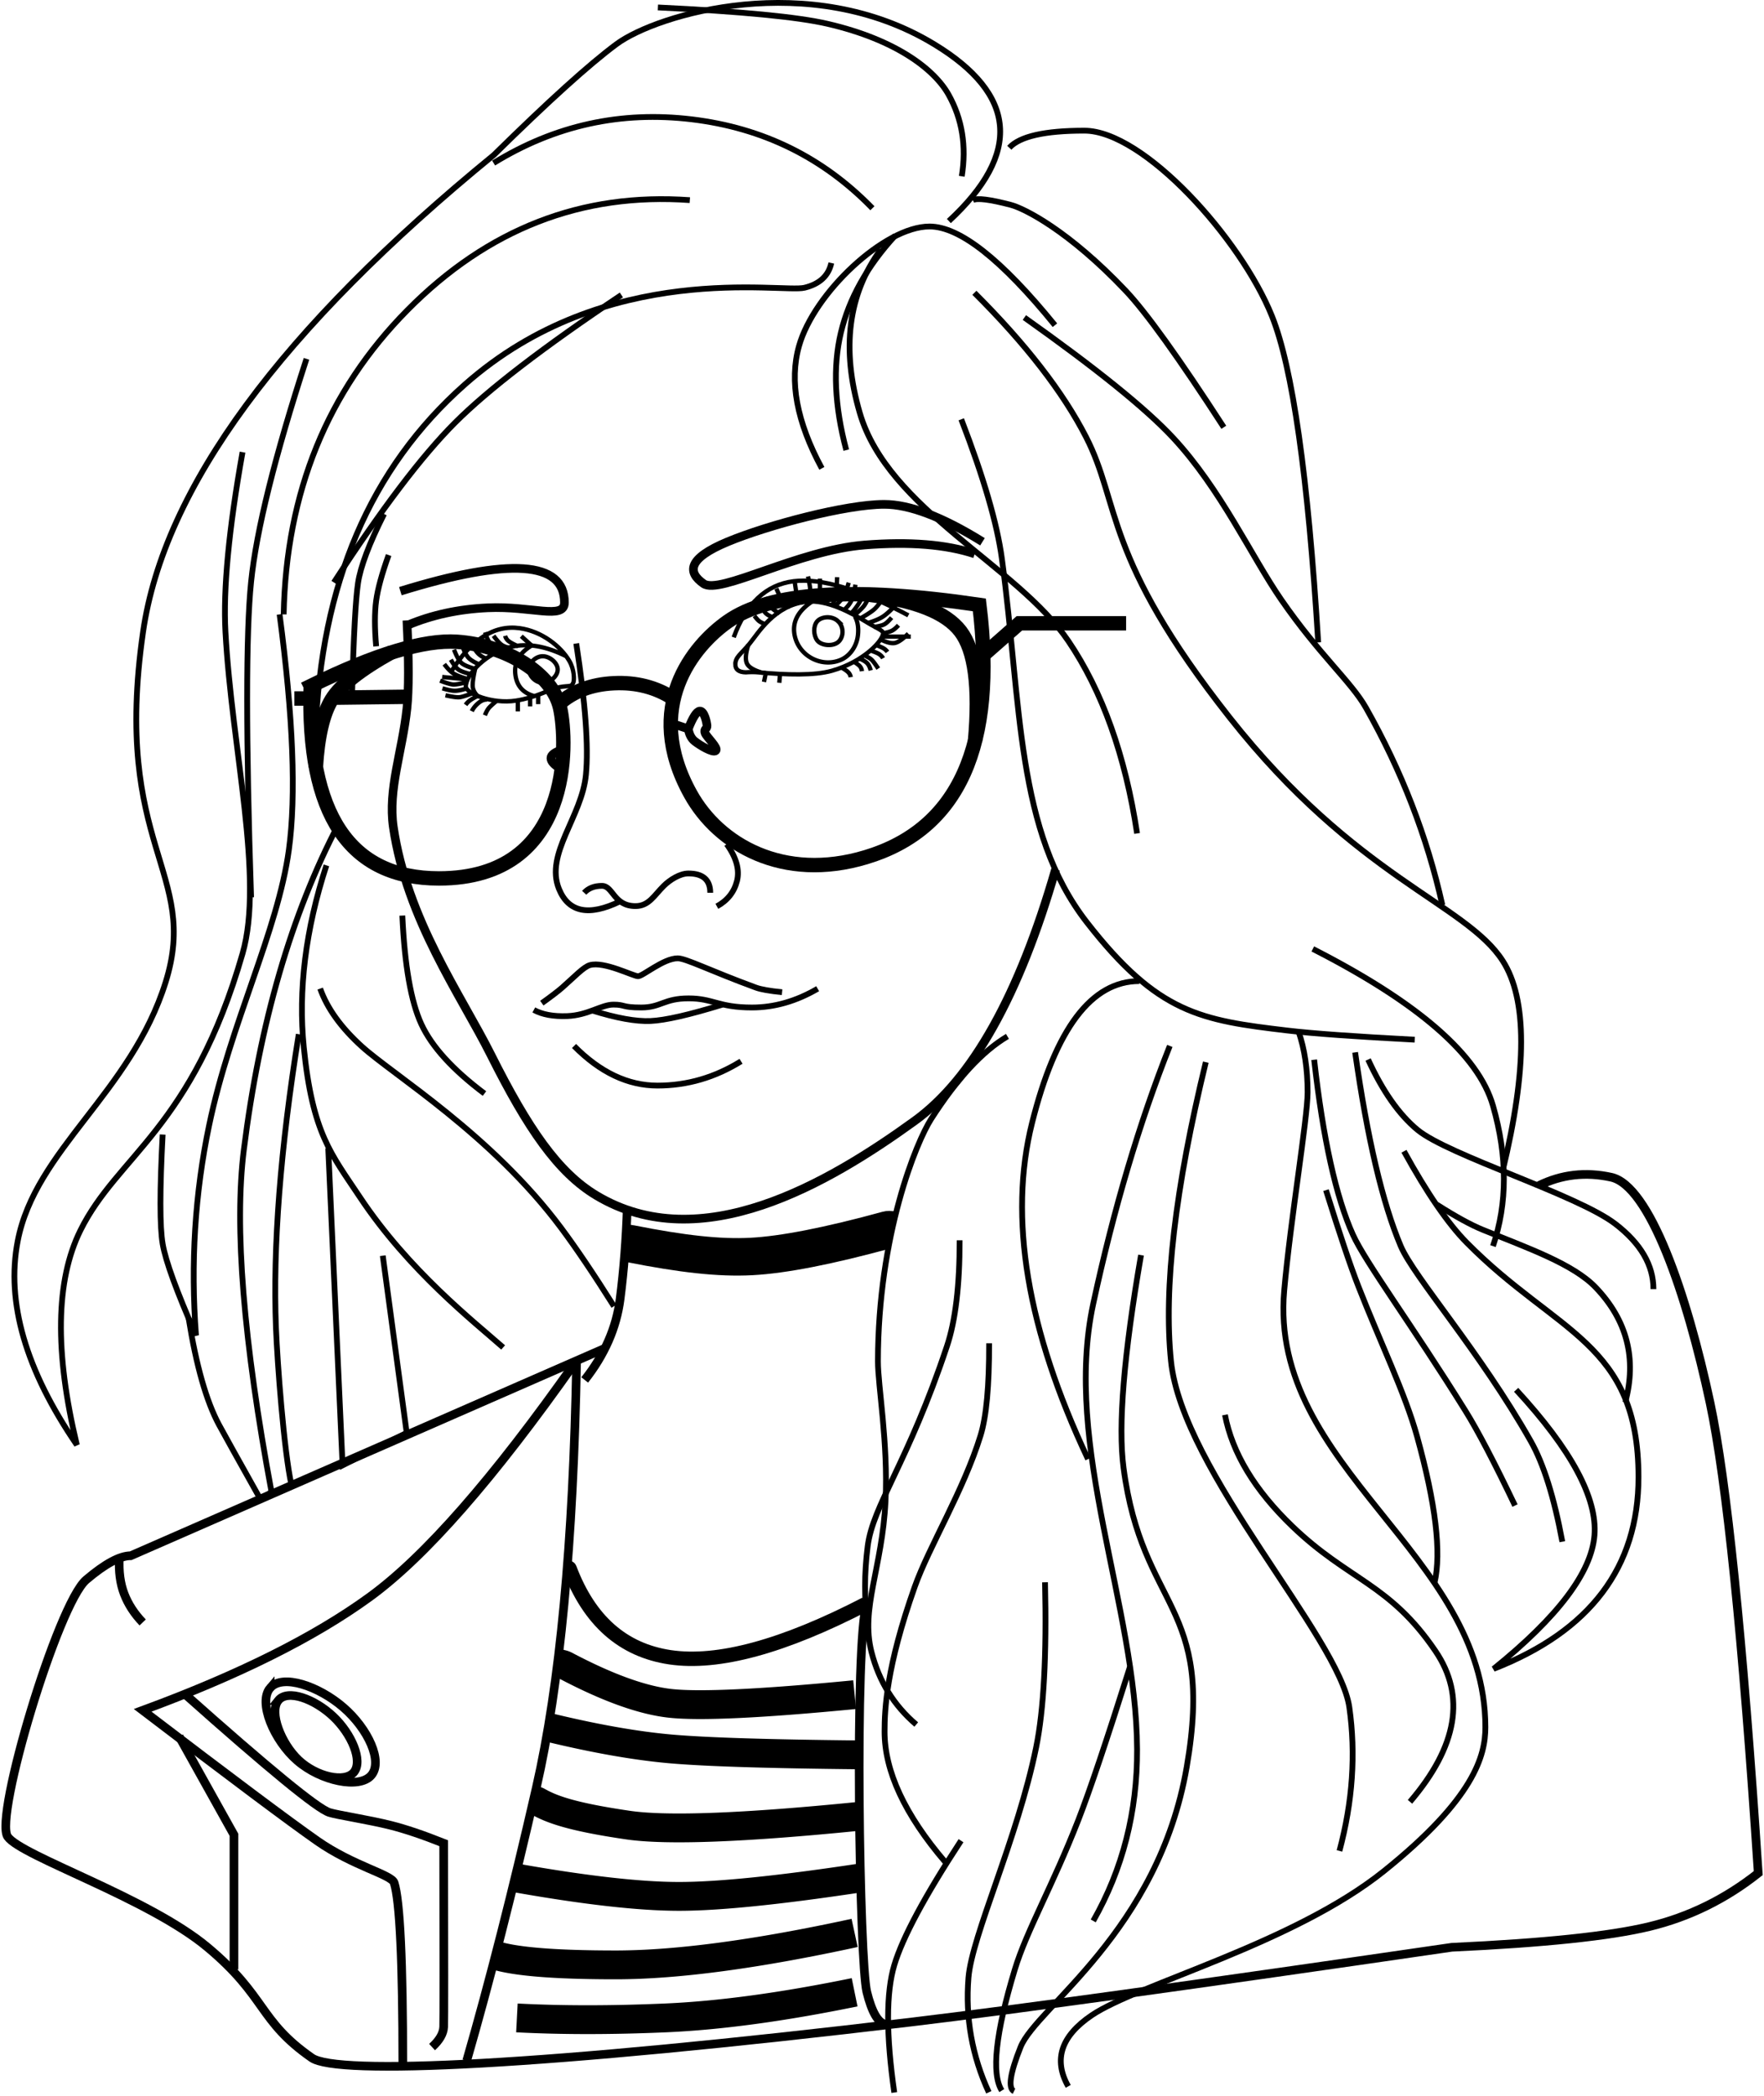 <svg viewBox="0 0 612 727" xmlns="http://www.w3.org/2000/svg"><g stroke="#000" fill="none" fill-rule="evenodd"><path d="M141.42 216.855c8.398-3.55 17.663-5.558 27.795-6.022 15.198-.696 26.611 4.263 26.611-1.822 0-14.355-18.974-15.672-56.922-3.95M338.167 192.12c-9.893-3.28-22.596-4.306-38.108-3.081-23.268 1.837-50.37 17.348-55.972 13.414-5.602-3.933-5.643-8.7 8.381-14.525 14.024-5.825 41.104-12.984 54.301-12.984 8.798 0 20.163 4.328 34.096 12.984" stroke-width="3"/><path stroke-width="5" d="M390.687 216.205h-37.011l-12.788 11.24"/><path d="M300.385 297.35c-28.656 8.613-51.078-4.334-60.837-21.965-16.71-30.188.964-51.346 12.894-59.763 14.593-10.296 43.704-12.23 87.334-5.804 5.987 48.662-7.143 77.84-39.39 87.532z" stroke-width="5"/><path d="M300.681 206.21c16.648 1.912 27.495 6.169 32.54 12.772 5.046 6.603 6.729 19.307 5.049 38.112M194.01 244.105c4.91-4.371 11.24-6.74 18.99-7.108 7.749-.366 14.617 1.402 20.603 5.306M107.808 237.95c22.39-11.006 39.311-16.116 50.764-15.33 17.18 1.178 33.142 11.147 35.76 23.034 2.618 11.888 4.537 59.053-42.037 59.053-31.05 0-45.878-22.252-44.487-66.756z" stroke-width="5"/><path d="M135.97 226.17c-10.9 6.047-17.862 11.538-20.887 16.474-3.024 4.935-4.86 12.833-5.51 23.694M102.13 242.296h6.128M115.928 242.01l25.507-.314" stroke-width="5"/><path d="M141.178 215.203c.678 14.003.678 24.183 0 30.538-1.59 14.902-6.632 28.073-4.715 41.147 4.715 32.158 23.417 58.204 33.856 79.019 12.842 25.606 23.237 40.76 36.563 48.759 36.235 21.752 80.415-4.123 110.422-25.836 20.004-14.475 36.307-43.565 48.908-87.27" stroke-width="3"/><path d="M271.337 344.166c-4.285-.415-7.317-.948-9.094-1.598-15.602-5.712-24.28-10.148-27.107-10.148-4.963 0-12.087 6.208-13.771 6.208-1.685 0-11.723-5.245-16.693-3.855-2.204.617-5.428 4.108-9.622 7.795-1.409 1.238-3.766 3.038-7.072 5.4" stroke-width="2"/><path d="M185.198 350.328c2.932 1.603 6.802 2.313 11.61 2.13 7.21-.275 11.823-3.98 16.018-3.98 4.196 0 2.792 1.003 9.643 1.003 6.852 0 7.892-3.166 16.434-3.166 8.542 0 10.338 3.166 21.98 3.166 7.762 0 15.361-2.174 22.798-6.523" stroke-width="2"/><path d="M205.35 350.488c8.52 2.673 15.305 3.898 20.352 3.675 5.048-.222 13.35-2.113 24.908-5.672M199.155 362.83c9.049 9.159 18.705 13.738 28.969 13.738 10.263 0 19.92-2.809 28.968-8.427M199.926 223.21c3.173 20.58 4.292 35.755 3.357 45.522-1.402 14.65-14.295 27.45-9.348 39.633 3.299 8.121 10.36 9.552 21.187 4.292" stroke-width="2"/><path d="M202.677 309.683c1.48-1.6 3.53-2.4 6.152-2.4 3.934 0 4.004 7.02 11.65 7.02 4.665 0 6.475-3.734 9.814-7.02 2.133-2.099 5.584-4.298 8.54-4.298 5.053 0 7.58 2.233 7.58 6.698M252.133 292.821c3.345 4.663 4.53 8.919 3.556 12.767-.974 3.848-3.3 6.781-6.98 8.8" stroke-width="2"/><path d="M233.51 251.09l5.278 1.736c1.562-3.961 2.875-6.015 3.94-6.162 1.596-.221 2.49 3.937 2.558 5.108.068 1.17-1.197 1.054-.666 2.487.532 1.434 4.728 5.233 3.712 6.127-1.016.894-5.595-1.91-7.322-3.278-1.152-.912-1.892-2.34-2.222-4.282M194.24 266.488c-2.068-1.228-3.102-2.4-3.102-3.518 0-1.117 1.378-2.118 4.132-3.003" stroke-width="3"/><g stroke-width="1.5"><path d="M254.549 221.078c4.332-11.773 11.255-18.259 20.766-19.456 9.512-1.197 22.786 2.747 39.825 11.83"/><path d="M255.122 230.491c0-2.635 1.875-3.5 4.916-7.19 3.041-3.69 8.574-13.314 19.701-14.571 7.072-.8 15.672 3.854 21.18 7.224 3.16 1.934 5.466 2.72 5.466 3.657 0 2.568-6.72 9.908-17.696 13.042-6.124 1.748-15.797 1.48-25.662.565-1.281-.118-2.714-.118-4.3 0-2.404-.06-3.605-.97-3.605-2.727z"/><path d="M259.637 223.613c-.96 3.058-1.122 5.246-.484 6.565.639 1.318 2.493 2.401 5.563 3.25M291.711 231.434c1.202.652 2.052 1.23 2.549 1.731.496.502.789 1.08.877 1.731M265.837 232.789l-.78 3.755M270.647 233.579l-.278 3.265M296.11 229.443c1.128.71 1.874 1.272 2.237 1.69.362.416.595.98.7 1.69M298.144 228.427c1.297.54 2.205 1.088 2.725 1.642.52.553.924 1.378 1.212 2.474M300.23 227.534c1.01.448 1.755.908 2.236 1.38.48.473 1.226 1.476 2.236 3.011M301.931 225.62c1.589.52 2.653.973 3.193 1.358.54.386.956.838 1.245 1.357M304.215 223.833c1.27.512 2.117.91 2.544 1.196.427.285.804.653 1.13 1.105M305.26 221.68c2.138 1.09 3.808 1.552 5.009 1.388 1.2-.163 2.82-1.25 4.857-3.26M306.167 220.817h9.804M306.004 219.719c1.551-.253 2.684-.557 3.398-.912s1.483-.998 2.308-1.928M303.137 217.45c1.691-.2 2.893-.485 3.605-.856.713-.37 1.571-1.158 2.576-2.361M301.164 216.09c2.313-.706 4.085-1.474 5.315-2.306 1.23-.83 2.847-2.353 4.852-4.566M298.698 214.4c2.391-1.358 4.019-2.456 4.884-3.294.865-.839 2.337-2.747 4.418-5.724M296.397 213.376c1.513-1.234 2.613-2.28 3.3-3.137.687-.858 1.63-2.728 2.826-5.61M295.216 212.904c1.34-1.507 2.367-2.887 3.08-4.14a19.133 19.133 0 0 0 1.725-4.14M292.646 211.754c1.301-1.121 2.229-2.292 2.784-3.512.555-1.22 1.005-3.032 1.35-5.435M289.776 210.207c1.32-1.29 2.238-2.316 2.756-3.08.517-.763 1.158-2.431 1.92-5.003M288.816 209.966c.679-1.836 1.094-3.21 1.245-4.124.15-.914.276-2.794.374-5.64M284.477 208.758v-3.51-4.55M280.697 208.918c.277-1.935.416-3.294.416-4.075 0-.78-.262-2.408-.787-4.882M276.79 209.174l-1.101-7.507M269.353 204.174c.741 1.743 1.366 2.96 1.875 3.65.509.692 1.49 1.656 2.946 2.893M270.449 212.813c-1.324-.771-2.288-1.477-2.89-2.118-.604-.64-1.224-1.83-1.863-3.567M268.283 214.195c-1.357-.5-2.312-1.085-2.865-1.753-.554-.668-1.083-1.876-1.588-3.623M265.844 216.684c-1.15-.451-1.951-.846-2.405-1.184-.453-.339-1.018-.965-1.694-1.878M281.731 208.669c-5.125 3.413-7.099 7.49-5.92 12.23 1.767 7.11 9.815 10.834 16.183 7.856 2.815-1.316 5.229-4.459 5.654-8.42.284-2.64-.073-4.822-1.069-6.547"/><path d="M290.82 215.55c-2.182-2.128-5.928-1.674-7.329 0-1.4 1.674-1.273 4.78 0 6.554 1.274 1.775 5.16 2.242 7.153.742 1.993-1.5 2.356-5.168.175-7.296zM196.651 227.732c-7.154-3.618-13.614-4.727-19.379-3.33-8.647 2.096-15.656 9.568-15.656 13.728 0 2.405 9.16 6.186 17.334 4.913 6.93-1.079 11.517-3.727 13.474-4.279 4.8-1.354 5.748 0 6.519-2.085.298-.808.4-4.363-1.483-7.52-2.975-4.987-9.484-10.197-17.192-11.258-8.852-1.219-16.814 3.887-23.887 15.317"/><path d="M164.861 231.924c-.589 2.559-.883 4.494-.883 5.806 0 1.311.589 2.57 1.767 3.773M184.903 223.648c-4.49 2.548-6.536 5.895-6.138 10.042.398 4.147 2.65 6.753 6.759 7.816"/><path d="M188.316 227.643c-2.434-.016-4.793 2.213-4.793 4.528 0 2.315 2.265 4.646 4.793 4.663 2.527.017 5.168-2.298 5.168-4.595 0-2.298-2.735-4.58-5.168-4.596zM179.65 243.321v3.447M183.92 242.227v2.807M186.702 240.62v3.622M172.586 242.885c-1.672 1.367-2.717 2.333-3.135 2.899-.419.565-.823 1.342-1.214 2.328M169.05 242.68c-.993-.086-2.002.296-3.028 1.147-1.026.851-1.804 1.808-2.334 2.87M161.527 244.496a6.853 6.853 0 0 1 1.592-1.588c.643-.467 1.571-.996 2.785-1.588M164.091 240.391c-2.34.916-3.93 1.409-4.77 1.479-.84.07-2.431-.156-4.772-.679M162.095 238.768c-1.861.567-3.294.85-4.298.85-1.003 0-2.436-.283-4.298-.85M161.608 236.72c-2.12.536-3.605.775-4.453.716-.847-.058-2.332-.503-4.453-1.333M162.697 235.707l-9.295-.872M162.109 235.481c-2.22-.621-3.815-1.242-4.786-1.864-.971-.621-2.033-1.7-3.186-3.237M163.945 233.992c-2.41-.564-4.018-1.123-4.825-1.676-.808-.553-1.71-1.715-2.706-3.484M157.521 225.34c.903 2.35 1.766 3.893 2.587 4.63.822.737 2.453 1.43 4.894 2.077M160.191 223.547c.783 2.23 1.552 3.76 2.308 4.588.756.83 2.139 1.659 4.148 2.49M162.944 222.187c1.138 2.075 2.042 3.492 2.713 4.251.67.759 1.575 1.388 2.713 1.89M170.655 226.63c-1.289-.853-2.215-1.532-2.78-2.036-.565-.505-1.107-1.6-1.625-3.287M168.305 219.33c.433 1.5.91 2.608 1.435 3.326.523.718 1.663 1.827 3.418 3.326M171.23 220.536c1.031 1.418 1.87 2.39 2.518 2.916.648.526 1.487.916 2.518 1.17M179.822 224.215c-1.631-.726-2.754-1.335-3.368-1.828-.614-.492-1.01-1.102-1.19-1.828M180.853 220.672l3.778 3.423"/></g><g stroke-width="2"><path d="M329.198 76.677c25.341-23.475 23.627-43.93-5.14-61.367-43.152-26.155-96.067-10.451-110.173 0-9.404 6.968-23.596 19.79-42.574 38.47C97.4 114.176 56.843 169.302 49.639 219.155c-10.807 74.78 19.84 83.246 7.807 121.602-12.034 38.355-45.218 58.018-51.311 89.79-4.063 21.18 2.782 44.737 20.535 70.67-7.756-32.27-7.351-57.07 1.215-74.397 12.85-25.99 38.793-35.39 56.258-96.031 7.55-26.215-3.685-70.66-5.926-111.634-.81-14.81 1.165-35.579 5.926-62.305"/><path d="M302.667 72.234c-17.075-17.575-37.935-27.852-62.582-30.831-24.646-2.979-47.592 2.072-68.835 15.154M106.333 124.472c-10.978 33.754-17.382 59.524-19.211 77.309-1.83 17.785-1.83 54.279 0 109.481"/><path d="M56.432 393.547c-1.02 19.305-1.02 31.945 0 37.923 1.02 5.977 4.877 16.562 11.572 31.757-1.906-24.962-.387-49.261 4.557-72.898 7.417-35.455 23.792-67.243 27.657-95.498 2.577-18.837 1.506-46.074-3.213-81.713M239.333 69.423c-37.48-2.7-70.124 10.002-97.934 38.104-27.81 28.102-42.138 63.299-42.982 105.59"/><path d="M288.417 91.23c-.981 4.453-4.086 7.314-9.315 8.584-7.843 1.905-68.702-9.905-117.863 33.59-32.774 28.997-50.02 69.287-51.739 120.871"/><path d="M115.833 202.037c16.522-25.44 30.534-43.911 42.034-55.414 11.5-11.504 30.739-26.275 57.716-44.313"/><path d="M133.25 178.293c-5.195 10.34-8.209 18.333-9.043 23.979-.834 5.646-1.514 18.232-2.04 37.756M65.429 457.166c2.656 16.57 6.172 28.92 10.548 37.05 1.647 3.06 6.429 11.654 14.346 25.782l3.885-2.44c-9.76-52.397-12.965-91.954-9.614-118.671 5.526-44.068 16.467-81.718 32.823-112.953M228.25 2.583c28.91 1.392 48.533 3.286 58.868 5.68 23.901 5.535 37.1 15.88 41.959 24.54 4.743 8.453 6.276 17.903 4.6 28.35M350.167 51.252c3.618-3.953 12.296-5.929 26.032-5.929 20.604 0 54.27 37.475 65.054 64.243 7.188 17.846 12.55 55.602 16.085 113.268"/><path d="M337.5 69.432c1.517-.813 5.918-.266 13.203 1.641 4.729 1.238 20.164 9.013 39.804 29.742 7.077 7.469 18.436 23.27 34.076 47.401M366 112.81c-18.562-22.83-33.064-34.244-43.505-34.244-15.662 0-40.095 23.08-45.276 41.424-3.454 12.229-.816 26.387 7.914 42.473"/><path d="M310.583 81.731c-9.74 10.593-16.023 21.812-18.847 33.657-2.825 11.846-2.202 25.427 1.867 40.743"/><path d="M305.606 86.48c-11.377 15.561-13.812 34.49-7.304 56.786 9.763 33.443 54.658 52.94 72.352 79.097C382.45 239.8 390.4 262.046 394.5 289.1M103.646 358.751c-6.38 39.69-9.013 73.655-7.9 101.896.48 12.199 2.761 42.644 5.364 54.447M113.877 398.325l4.978 109.97 22.244-11.286-8.302-61.437"/><path d="M113.246 300.181c-7.239 22.247-9.852 43.308-7.84 63.185 3.02 29.816 9.46 36.854 19.499 51.957 16.92 25.455 39.598 43.196 49.655 52.078"/><path d="M111.083 342.921c2.421 6.85 7.25 13.554 14.488 20.11 10.857 9.834 44.995 30.583 69.08 62.882 5.239 7.026 11.357 16.09 18.355 27.19M134.833 192.54c-2.323 6.438-3.765 11.715-4.328 15.829-.562 4.114-.562 9.391 0 15.83M139.583 317.594c.8 17.311 2.997 29.864 6.595 37.657 3.598 7.794 10.9 15.82 21.905 24.079M333.499 145.448c7.76 20.101 12.457 36.214 14.093 48.34 6.893 51.077 4.791 94.405 29.484 126.152s39.625 33.976 69.656 37.537c8.587 1.018 23.287 2.074 44.103 3.169M338.054 101.566c17.826 17.766 30.736 34.435 38.73 50.007 11.993 23.358 5.892 41.583 49.813 97.296 43.92 55.714 81.936 64.532 94.742 84.404 8.536 13.247 8.536 37.524 0 72.83"/><path d="M355.397 110.146c25.027 17.745 42.208 31.627 51.542 41.648 16.597 17.817 27.263 41.28 37.557 56.192 13.287 19.247 24.303 28.504 29.4 37.517 12.38 21.887 21.218 44.705 26.518 68.455M474.65 367.53c5.03 10.971 10.741 19.102 17.131 24.39 10.683 8.84 55.497 22.511 68.68 32.662 8.788 6.767 13.182 14.299 13.182 22.594M349.52 359.5c-8.686 5.141-17.508 14.692-26.464 28.652-5.125 7.988-18.417 40.135-18.466 84.046-.01 8.55 3.598 28.373 2.625 48.56-1.114 23.101-8.749 37.127-4.85 52.337 2.6 10.14 7.77 18.507 15.513 25.103"/><path d="M332.927 430.23c.028 15.62-1.431 27.85-4.378 36.693-13.567 40.706-25.708 55.074-27.521 69.477-1.208 9.603-1.208 18.51 0 26.72M418.343 368.439c-10.656 43.789-14.681 78.373-12.075 103.754 3.908 38.07 58.438 95.78 61.871 120.04 2.29 16.173 1.145 32.775-3.433 49.806"/><path d="M450.512 357.8c2.098 6.052 3.147 13.084 3.147 21.095 0 9.02-5.954 44.272-8.119 68.792-5.432 61.54 69.794 91.137 69.794 151.464 0 9.797-3.783 24.669-35.196 49.881-31.412 25.213-85.434 39.227-101.392 50.03-10.638 7.203-13.351 15.42-8.139 24.65M455.465 329.166c36.624 18.684 57.46 36.812 62.507 54.383 5.047 17.57 5.047 33.804 0 48.699"/><path d="M487.085 399.347c8.014 14.544 15.27 25.107 21.769 31.69 31.282 31.686 59.6 34.494 59.6 81.357 0 31.242-16.758 53.409-50.275 66.5 22.29-17.98 33.957-33.417 35-46.308 1.043-12.892-8.013-29.722-27.17-50.49"/><path d="M498.481 417.842c6.538 4.163 11.842 7.071 15.913 8.725 15.571 6.328 31.454 11.872 39.25 20.051 10.855 11.387 14.264 24.663 10.23 39.827M395.282 340.32c-16.589 0-28.999 16.411-37.23 49.232-8.233 32.821-1.76 71.68 19.42 116.576"/><path d="M405.852 362.808c-10.594 26.695-19.449 56.503-26.564 89.424-10.671 49.38 14.994 104.982 15.21 154.589.095 21.679-4.975 41.513-15.21 59.501M343.164 465.957c.04 14.769-.948 25.427-2.966 31.975-5.892 19.12-17.904 38.577-22.852 52.535-9.837 27.75-10.453 42.432-10.453 50.213 0 13.706 6.996 28.752 20.988 45.138M333.417 638.496c-12.579 19.22-20.297 33.604-23.154 43.15-2.857 9.547-2.857 24.28 0 44.2"/><path d="M395.865 435.374c-5.974 34.513-7.997 59.094-6.07 73.744 6.534 49.673 31.777 46.745 21.927 103.82-9.85 57.074-52.153 83.354-57.646 97.135-3.661 9.187-4.42 14.298-2.278 15.334M362.56 548.861c.592 25.24-.437 44.337-3.085 57.29-6.506 31.82-22.296 65.184-23.48 79.905-1.116 13.855 1.237 27.093 7.058 39.713"/><path d="M392.008 578.239c-8.028 25.399-13.977 43.06-17.848 52.982-8.893 22.8-18.03 38.58-22.08 51.965-6.693 22.125-8.2 36.124-4.523 41.998M424.99 490.78c2.53 13.217 10.307 26.093 23.329 38.63 19.533 18.806 33.786 19.85 49.679 43.281 10.595 15.621 7.656 33.06-8.818 52.318M470.15 365.048c4.246 29.91 9.514 52.291 15.804 67.143 4.566 10.783 27.497 36.562 45.14 67.74 4.437 7.844 8.083 19.46 10.935 34.851M460.034 412.836c4.696 15.081 8.434 26.18 11.215 33.298 7.542 19.302 16.246 37.158 20.402 52.178 6.454 23.328 8.473 40.222 6.056 50.681M455.935 367.6c3.09 27.417 7.57 47.64 13.44 60.666 4.353 9.662 20.568 31.405 39.091 61.205 4.3 6.917 10.016 17.843 17.15 32.777"/></g><g><path d="M209.864 467.692L45.347 539.655c-3.748 0-8.89 2.773-15.428 8.32-9.806 8.322-32.039 82.357-27.253 89.145C7.453 643.91 51.468 658.324 72 675.471c20.53 17.148 17.63 25.452 36.169 38.351 8.786 6.113 78.924 3.023 208.46-12.475 35.125-4.202 97.478-12.827 187.057-25.876 31.973-1.474 54.835-3.874 68.586-7.202 13.75-3.327 26.327-9.502 37.729-18.524-5.416-81.936-10.985-136.313-16.709-163.132-8.087-37.895-21.02-75.353-34.314-78.261-8.863-1.939-17.226-.97-25.09 2.908" stroke-width="3"/><path d="M41.411 540.35c-.26 4.766.295 8.94 1.665 12.52s3.511 6.888 6.424 9.922M199.564 472.593c-28.365 40.298-52.13 67.418-71.296 81.36-19.166 13.94-45.422 27.05-78.768 39.326 30.7 23.43 50.894 38.534 60.584 45.316 12.406 8.681 25.734 11.632 26.657 14.496 2.006 6.22 3.009 27.329 3.009 63.325" stroke-width="3"/><path stroke-width="3" d="M62.167 602.386l19 34.062v46.71M63.997 587.515c29.345 26.135 46.103 39.867 50.275 41.196 2.808.895 13.733 2.543 21.36 4.472 5.085 1.286 11.184 3.346 18.296 6.181.096 40.179.096 61.418 0 63.717-.096 2.3-1.44 4.633-4.029 7"/><path d="M93.733 585.51c-4.28 4.957 1.267 18.193 9.43 25.25 8.162 7.058 21.487 9.879 25.637 5.073 4.15-4.806-1.083-16.151-9.664-23.57-8.58-7.42-21.123-11.709-25.403-6.752z" stroke-width="3"/><path d="M96.53 589.875c-3.21 4.055.95 14.884 7.07 20.659 6.123 5.774 16.116 8.082 19.23 4.15 3.112-3.933-.813-13.215-7.249-19.285-6.435-6.071-15.842-9.58-19.052-5.524zM200.042 472.286c-1.14 62.897-5.8 112.195-13.983 147.894-8.183 35.7-16.23 67.25-24.142 94.652M300.737 556.184c-4.392 13.003-2.569 124.45 0 134.801 1.713 6.901 3.845 10.627 6.396 11.177" stroke-width="3"/><path d="M196.75 543.796c.483-.04.764.047.845.261 6.853 18.106 18.474 28.376 34.863 30.811 16.68 2.478 39.303-3.674 67.87-18.454" stroke-width="5"/><path d="M193.583 577.046c1.123.146 1.957.363 2.502.65 14.622 7.722 26.789 12.11 36.5 13.165 10.254 1.113 31.56.107 63.915-3.019M298.083 608.72c-31.587-.313-53.405-1.001-65.454-2.064-12.05-1.064-26.12-3.543-42.212-7.438M185.667 624.558a3.4 3.4 0 0 1 .949.367c4.472 2.505 11.005 5.203 31.25 8.16 13.498 1.972 40.237.956 80.217-3.048M179.333 651.482c23.894 4.224 42.653 6.335 56.278 6.335s34.45-2.111 62.472-6.335M171.417 678.11c6.873 2.309 20.93 3.464 42.17 3.464 21.24 0 48.878-3.696 82.913-11.087M179.333 699.97c15.562.812 32.737.812 51.525 0 18.79-.812 40.67-3.777 65.642-8.894" stroke-width="10"/><path d="M202.852 478.669c6.908-8.737 11.006-18.099 12.293-28.086 1.287-9.988 2.113-20.604 2.48-31.85" stroke-width="3"/><path d="M216.582 431.134c1.205.147 1.93.245 2.175.293 17.839 3.534 30.755 5.008 41.939 4.421 11.095-.582 26.825-3.662 47.191-9.24.39-.107.907-.107 1.553 0" stroke-width="13"/></g></g></svg>
